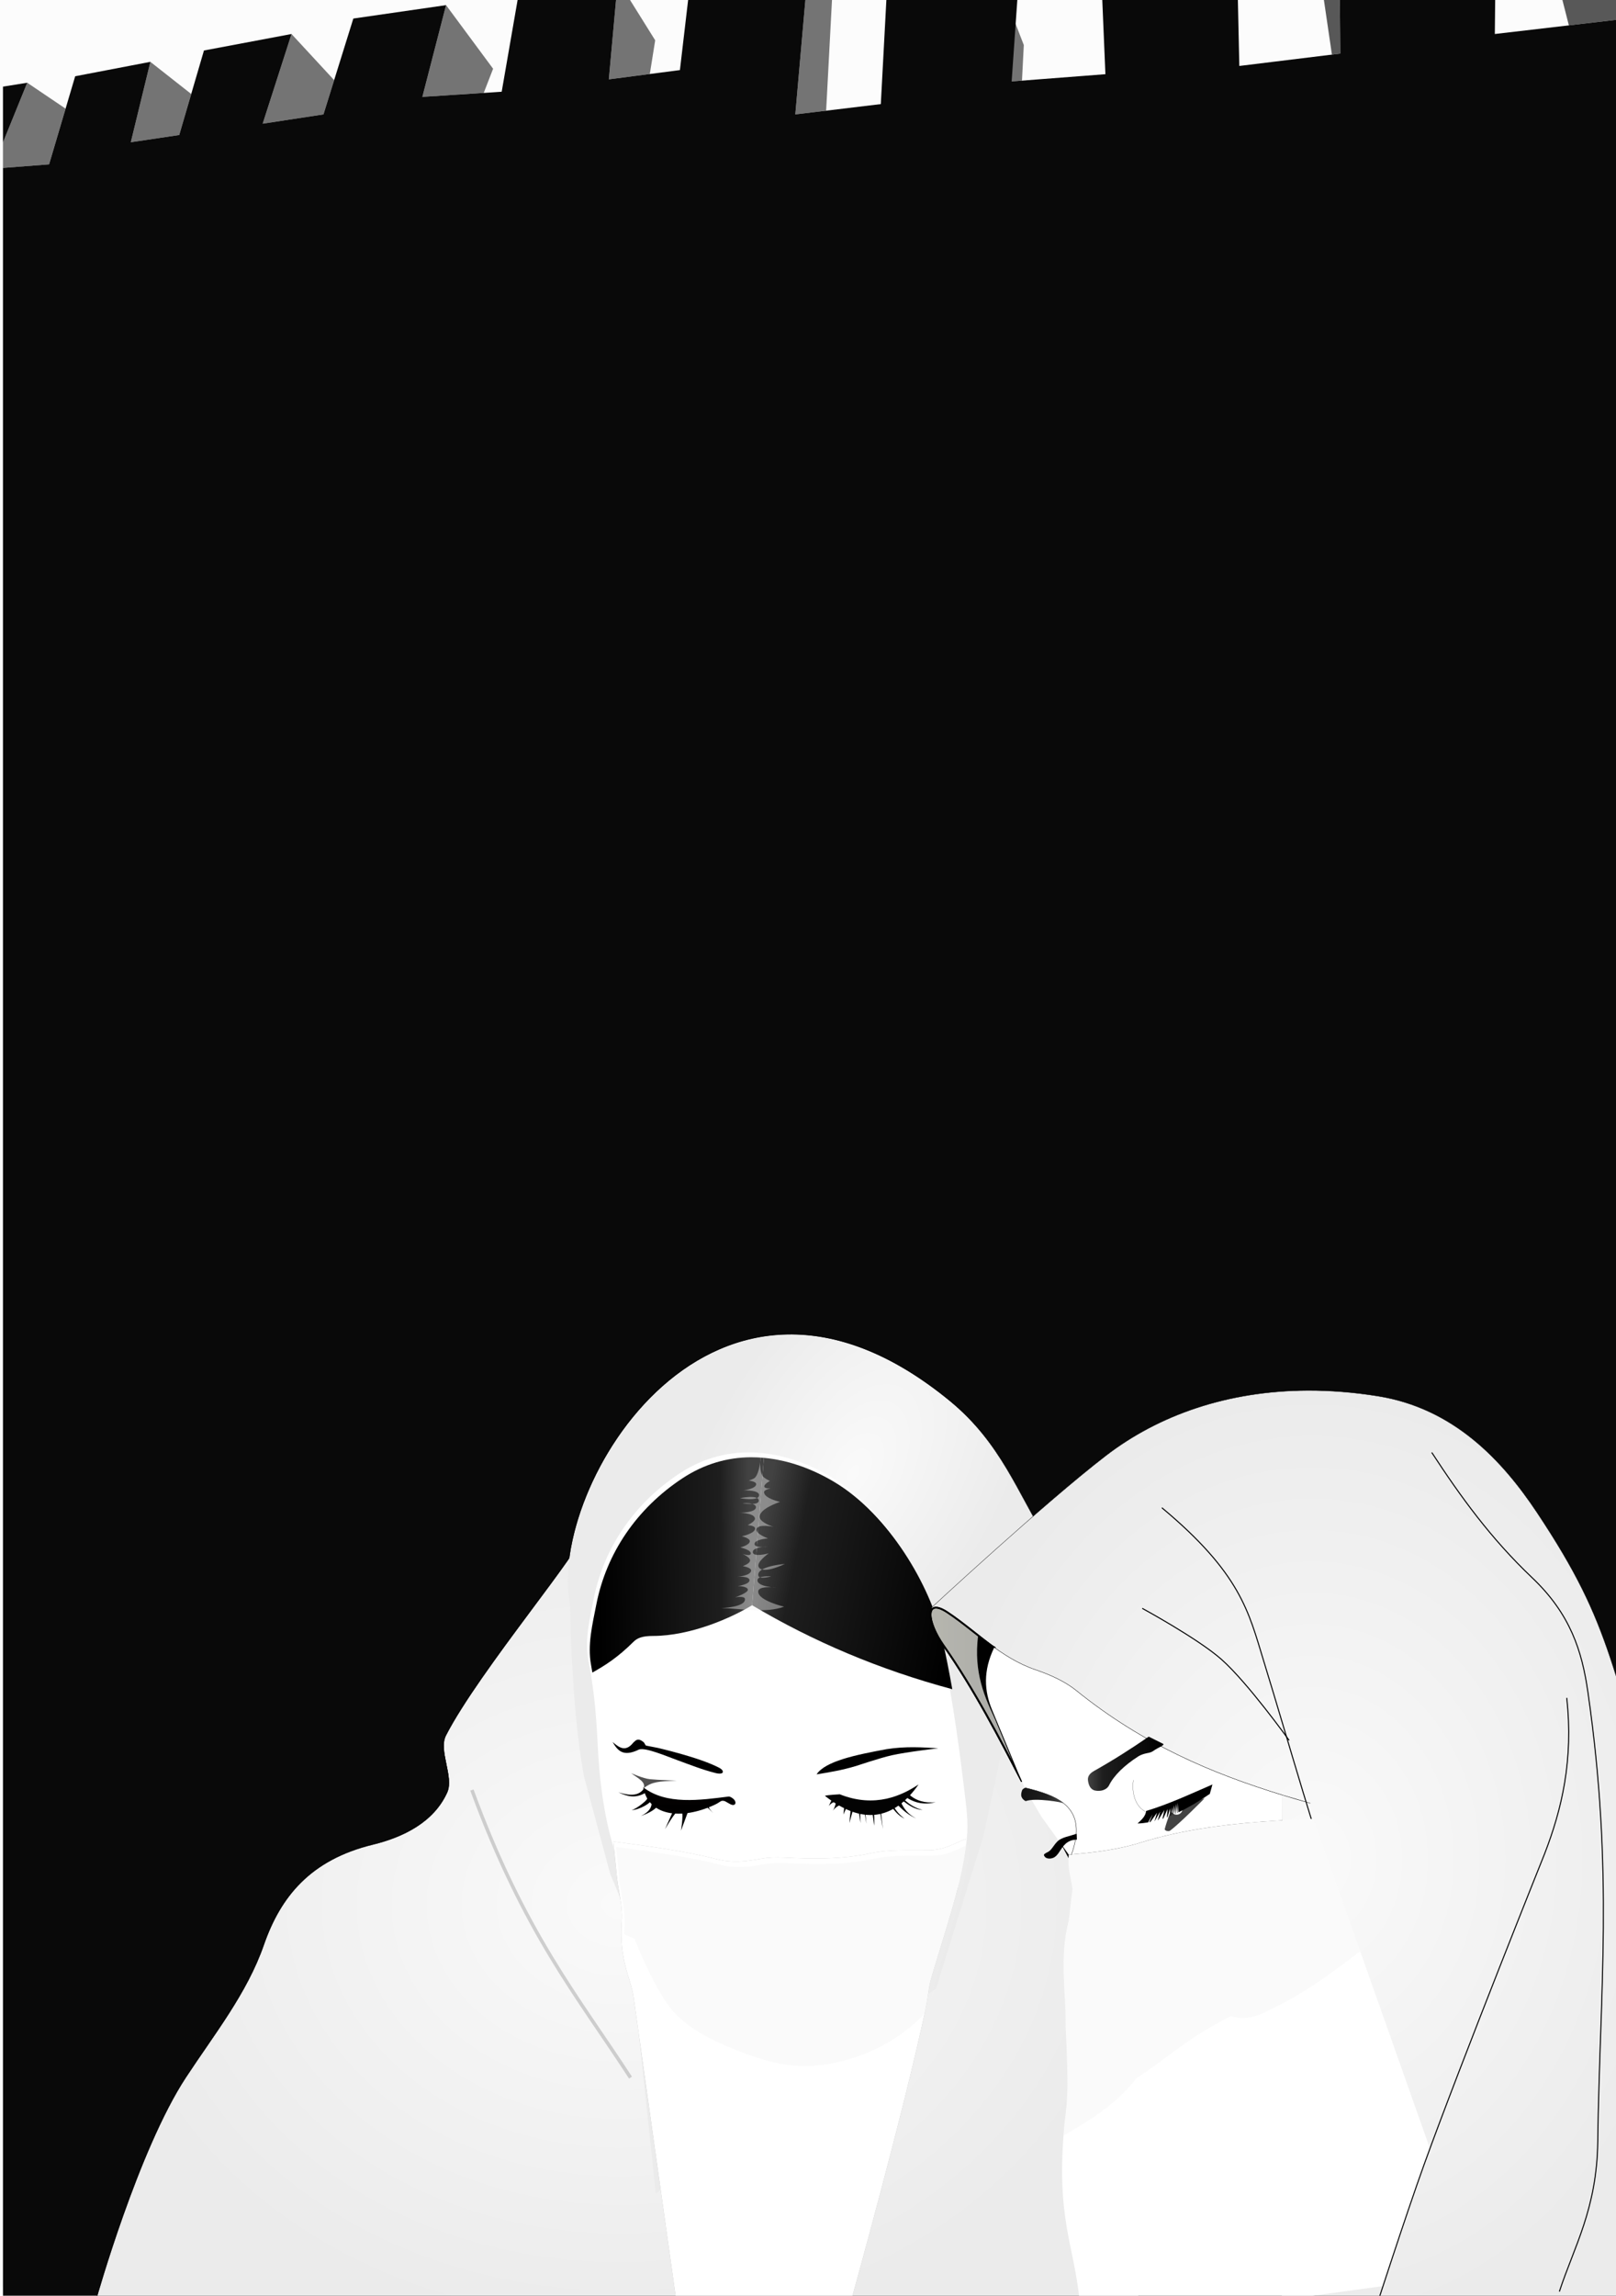 <?xml version="1.0" encoding="UTF-8" standalone="no"?>
<!-- Created with Inkscape (http://www.inkscape.org/) -->

<svg
   xmlns:dc="http://purl.org/dc/elements/1.1/"
   xmlns:cc="http://creativecommons.org/ns#"
   xmlns:rdf="http://www.w3.org/1999/02/22-rdf-syntax-ns#"
   xmlns:svg="http://www.w3.org/2000/svg"
   xmlns="http://www.w3.org/2000/svg"
   xmlns:xlink="http://www.w3.org/1999/xlink"
   xmlns:sodipodi="http://sodipodi.sourceforge.net/DTD/sodipodi-0.dtd"
   xmlns:inkscape="http://www.inkscape.org/namespaces/inkscape"
   width="147.907mm"
   height="210mm"
   viewBox="0 0 147.907 210"
   version="1.1"
   id="svg8"
   inkscape:version="0.92.1 r15371"
   sodipodi:docname="haik-monochrome.svg">
  <defs
     id="defs2">
    <linearGradient
       inkscape:collect="always"
       id="linearGradient4641">
      <stop
         style="stop-color:#fafafa;stop-opacity:1"
         offset="0"
         id="stop4637" />
      <stop
         style="stop-color:#ebebeb;stop-opacity:1"
         offset="1"
         id="stop4639" />
    </linearGradient>
    <clipPath
       clipPathUnits="userSpaceOnUse"
       id="clipPath7601">
      <path
         inkscape:connector-curvature="0"
         style="opacity:1;vector-effect:none;fill:#fcfcfc;fill-opacity:1;stroke:none;stroke-width:1.154;stroke-linecap:round;stroke-linejoin:round;stroke-miterlimit:4;stroke-dasharray:none;stroke-dashoffset:0;stroke-opacity:1;paint-order:normal"
         d="M 43.821,60.294 V 298.062 H 211.94 V 60.294 Z"
         id="path7603" />
    </clipPath>
    <clipPath
       clipPathUnits="userSpaceOnUse"
       id="clipPath4870">
      <path
         style="fill:none;fill-rule:evenodd;stroke:#00ee00;stroke-width:0.245px;stroke-linecap:butt;stroke-linejoin:miter;stroke-opacity:1"
         d="m 252.603,241.884 c 0.624,-0.478 0.897,-1.659 1.076,-2.425 0.281,-1.198 0.241,-2.293 0.244,-3.524 0.012,-3.773 -0.073,-7.557 -0.455,-11.311 -0.361,-3.559 -2.634,-8.938 -6.205,-11.703 -2.916,-2.257 -6.767,-3.454 -10.598,-1.547 -3.457,1.721 -5.96,4.589 -7.1,8.078 -0.444,1.36 -0.98,2.759 -0.89,4.193 0.229,3.645 -0.091,5.503 -0.166,7.744 -0.107,3.169 0.154,6.504 1.436,9.404 0.69,1.561 1.631,3.363 3.223,3.98 6.173,2.391 14.179,1.136 19.434,-2.889 z"
         id="path4872"
         inkscape:connector-curvature="0"
         sodipodi:nodetypes="ssssssssssss" />
    </clipPath>
    <linearGradient
       inkscape:collect="always"
       xlink:href="#linearGradient4675"
       id="linearGradient7017"
       gradientUnits="userSpaceOnUse"
       gradientTransform="translate(130.782,248.6)"
       x1="98.817"
       y1="16.147"
       x2="123.394"
       y2="16.147" />
    <linearGradient
       inkscape:collect="always"
       id="linearGradient4675">
      <stop
         style="stop-color:#e6c8d0;stop-opacity:1"
         offset="0"
         id="stop4671" />
      <stop
         style="stop-color:#e6c8c6;stop-opacity:1"
         offset="1"
         id="stop4673" />
    </linearGradient>
    <clipPath
       clipPathUnits="userSpaceOnUse"
       id="clipPath4669">
      <path
         sodipodi:nodetypes="cccccc"
         inkscape:connector-curvature="0"
         id="path4671"
         d="m 122.7,15.705 c -3.864,-0.966 -4.74,-3.78 -5.764,-6.723 L 105.692,8.84 c -0.048,4.215 -1.668,7.986 -6.615,10.82 l 6.189,3.78 z"
         style="fill:url(#linearGradient4673);fill-opacity:1;fill-rule:evenodd;stroke:none;stroke-width:0.265px;stroke-linecap:butt;stroke-linejoin:miter;stroke-opacity:1" />
    </clipPath>
    <filter
       inkscape:collect="always"
       style="color-interpolation-filters:sRGB"
       id="filter4661"
       x="-0.053"
       width="1.105"
       y="-0.035"
       height="1.07">
      <feGaussianBlur
         inkscape:collect="always"
         stdDeviation="0.595"
         id="feGaussianBlur4663" />
    </filter>
    <linearGradient
       inkscape:collect="always"
       xlink:href="#linearGradient4675"
       id="linearGradient7019"
       gradientUnits="userSpaceOnUse"
       gradientTransform="translate(130.782,248.6)"
       x1="97.094"
       y1="-9.609"
       x2="124.354"
       y2="-9.609" />
    <radialGradient
       inkscape:collect="always"
       xlink:href="#linearGradient4683"
       id="radialGradient7021"
       gradientUnits="userSpaceOnUse"
       gradientTransform="matrix(0.739,0.041,-0.102,1.818,157.554,252.69)"
       cx="107.374"
       cy="-10.375"
       fx="107.374"
       fy="-10.375"
       r="4.078" />
    <linearGradient
       inkscape:collect="always"
       id="linearGradient4683">
      <stop
         style="stop-color:#000000;stop-opacity:1;"
         offset="0"
         id="stop4679" />
      <stop
         style="stop-color:#000000;stop-opacity:0;"
         offset="1"
         id="stop4681" />
    </linearGradient>
    <linearGradient
       inkscape:collect="always"
       xlink:href="#linearGradient4627"
       id="linearGradient7023"
       gradientUnits="userSpaceOnUse"
       x1="112.304"
       y1="-16.701"
       x2="122.082"
       y2="-16.701" />
    <linearGradient
       inkscape:collect="always"
       id="linearGradient4627">
      <stop
         style="stop-color:#200000;stop-opacity:1;"
         offset="0"
         id="stop4623" />
      <stop
         style="stop-color:#200000;stop-opacity:0;"
         offset="1"
         id="stop4625" />
    </linearGradient>
    <clipPath
       clipPathUnits="userSpaceOnUse"
       id="clipPath4643">
      <path
         sodipodi:nodetypes="ccc"
         inkscape:connector-curvature="0"
         id="path4645"
         d="m 120.054,-13.467 c -1.608,2.99 -5.401,0.837 -5.913,0.819 3.121,-2.869 4.818,-1.465 5.913,-0.819 z"
         style="fill:none;fill-opacity:1;fill-rule:evenodd;stroke:#000000;stroke-width:0.265px;stroke-linecap:butt;stroke-linejoin:miter;stroke-opacity:1" />
    </clipPath>
    <linearGradient
       inkscape:collect="always"
       xlink:href="#linearGradient4627"
       id="linearGradient7025"
       gradientUnits="userSpaceOnUse"
       gradientTransform="translate(130.782,248.6)"
       x1="112.304"
       y1="-16.701"
       x2="122.082"
       y2="-16.701" />
    <clipPath
       clipPathUnits="userSpaceOnUse"
       id="clipPath1630">
      <path
         sodipodi:nodetypes="ccc"
         inkscape:connector-curvature="0"
         id="path1628"
         d="m 120.054,-13.467 c -1.608,2.99 -5.401,0.837 -5.913,0.819 3.121,-2.869 4.818,-1.465 5.913,-0.819 z"
         style="fill:none;fill-opacity:1;fill-rule:evenodd;stroke:#000000;stroke-width:0.265px;stroke-linecap:butt;stroke-linejoin:miter;stroke-opacity:1" />
    </clipPath>
    <radialGradient
       inkscape:collect="always"
       xlink:href="#linearGradient4683"
       id="radialGradient7027"
       gradientUnits="userSpaceOnUse"
       gradientTransform="matrix(1,0,0,0.736,0,-1.025)"
       cx="113.094"
       cy="-3.888"
       fx="113.094"
       fy="-3.888"
       r="0.785" />
    <radialGradient
       inkscape:collect="always"
       xlink:href="#linearGradient4683"
       id="radialGradient7029"
       gradientUnits="userSpaceOnUse"
       gradientTransform="matrix(1,0,0,0.736,0,-1.025)"
       cx="113.094"
       cy="-3.888"
       fx="113.094"
       fy="-3.888"
       r="0.785" />
    <radialGradient
       inkscape:collect="always"
       xlink:href="#linearGradient4641"
       id="radialGradient7031"
       gradientUnits="userSpaceOnUse"
       gradientTransform="matrix(1,0,0,0.817,0,49.273)"
       cx="135.884"
       cy="268.801"
       fx="135.884"
       fy="268.801"
       r="40.036" />
    <linearGradient
       id="haik-9"
       inkscape:collect="always">
      <stop
         id="stop4953"
         offset="0"
         style="stop-color:#fffff5;stop-opacity:1" />
      <stop
         id="stop4955"
         offset="1"
         style="stop-color:#eeeee9;stop-opacity:1" />
    </linearGradient>
    <radialGradient
       inkscape:collect="always"
       xlink:href="#linearGradient4641"
       id="radialGradient7033"
       gradientUnits="userSpaceOnUse"
       gradientTransform="matrix(0.526,0.315,-0.569,0.952,214.003,-45.268)"
       cx="150.985"
       cy="245.498"
       fx="150.985"
       fy="245.498"
       r="18.427" />
    <linearGradient
       inkscape:collect="always"
       xlink:href="#linearGradient4985"
       id="linearGradient7035"
       gradientUnits="userSpaceOnUse"
       x1="550.093"
       y1="916.98"
       x2="609.399"
       y2="928.765" />
    <linearGradient
       id="linearGradient4985"
       inkscape:collect="always">
      <stop
         id="stop4979"
         offset="0"
         style="stop-color:#343434;stop-opacity:0.928" />
      <stop
         style="stop-color:#1e1e1e;stop-opacity:1"
         offset="0.194"
         id="stop4981" />
      <stop
         id="stop4983"
         offset="1"
         style="stop-color:#000000;stop-opacity:1" />
    </linearGradient>
    <linearGradient
       inkscape:collect="always"
       xlink:href="#linearGradient4985"
       id="linearGradient7037"
       gradientUnits="userSpaceOnUse"
       x1="549.605"
       y1="922.109"
       x2="505.968"
       y2="922.823" />
    <clipPath
       clipPathUnits="userSpaceOnUse"
       id="clipPath4674">
      <path
         sodipodi:nodetypes="cccccccccc"
         inkscape:connector-curvature="0"
         id="path4676"
         d="m 135.441,264.085 c 2.294,0.314 5.452,0.714 7.78,1.321 1.354,0.353 2.365,0.188 3.449,0 0.58,-0.101 1.128,-0.126 1.748,-0.095 2.218,0.111 4.4,0.153 6.662,-0.331 1.445,-0.309 2.931,-0.2 4.488,-0.236 1.199,-0.028 1.903,-0.537 2.74,-0.85 -4.314,21.469 7.241,43.152 -9.094,40.002 l -13.371,0.142 c -11.654,1.226 -3.229,-28.224 -4.402,-39.953 z"
         style="fill:none;fill-opacity:1;fill-rule:evenodd;stroke:#000000;stroke-width:0.265px;stroke-linecap:butt;stroke-linejoin:miter;stroke-opacity:1" />
    </clipPath>
    <filter
       inkscape:collect="always"
       style="color-interpolation-filters:sRGB"
       id="filter4664"
       x="-0.067"
       width="1.133"
       y="-0.051"
       height="1.102">
      <feGaussianBlur
         inkscape:collect="always"
         stdDeviation="0.745"
         id="feGaussianBlur4666" />
    </filter>
    <filter
       inkscape:collect="always"
       style="color-interpolation-filters:sRGB"
       id="filter4714"
       x="-0.039"
       width="1.078"
       y="-0.021"
       height="1.043">
      <feGaussianBlur
         inkscape:collect="always"
         stdDeviation="0.196"
         id="feGaussianBlur4716" />
    </filter>
    <radialGradient
       inkscape:collect="always"
       xlink:href="#linearGradient4641"
       id="radialGradient7039"
       gradientUnits="userSpaceOnUse"
       gradientTransform="matrix(0.317,0,0,0.386,-186.242,-110.232)"
       cx="713.343"
       cy="1002.522"
       fx="713.343"
       fy="1002.522"
       r="111.458" />
    <linearGradient
       inkscape:collect="always"
       xlink:href="#haik-9"
       id="linearGradient7041"
       gradientUnits="userSpaceOnUse"
       gradientTransform="matrix(0.317,0,0,0.317,-186.242,-41.54)"
       x1="800.469"
       y1="960.881"
       x2="823.554"
       y2="993.024" />
    <linearGradient
       inkscape:collect="always"
       xlink:href="#haik-9"
       id="linearGradient7043"
       gradientUnits="userSpaceOnUse"
       x1="159.57"
       y1="252.87"
       x2="166.668"
       y2="252.87" />
    <clipPath
       clipPathUnits="userSpaceOnUse"
       id="clipPath5381">
      <path
         sodipodi:nodetypes="csscscc"
         inkscape:connector-curvature="0"
         id="path5383"
         d="m 164.565,249.358 c -1.262,-0.9 -2.416,-1.927 -3.637,-2.735 -1.791,-1.185 -1.542,0.753 -0.334,2.472 2.384,3.393 4.355,7.225 6.014,10.424 l -2.267,-5.452 c -0.583,-1.402 -0.702,-2.945 0.177,-4.755 z"
         style="fill:#000000;fill-opacity:0.286;fill-rule:evenodd;stroke:#000000;stroke-width:0.132;stroke-linecap:butt;stroke-linejoin:miter;stroke-miterlimit:4;stroke-dasharray:none;stroke-opacity:1" />
    </clipPath>
    <filter
       inkscape:collect="always"
       style="color-interpolation-filters:sRGB"
       id="filter5367"
       x="-0.211"
       width="1.422"
       y="-0.099"
       height="1.197">
      <feGaussianBlur
         inkscape:collect="always"
         stdDeviation="0.309"
         id="feGaussianBlur5369" />
    </filter>
    <linearGradient
       inkscape:collect="always"
       xlink:href="#linearGradient4985"
       id="linearGradient7045"
       gradientUnits="userSpaceOnUse"
       x1="169.54"
       y1="261.081"
       x2="163.722"
       y2="259.828"
       gradientTransform="matrix(1.2,0,0,1.2,-186.6,-41.784)" />
    <linearGradient
       inkscape:collect="always"
       xlink:href="#linearGradient4985"
       id="linearGradient7047"
       gradientUnits="userSpaceOnUse"
       x1="171.65"
       y1="258.189"
       x2="177.427"
       y2="258.189"
       gradientTransform="matrix(1.2,0,0,1.2,-186.6,-41.784)" />
    <filter
       inkscape:collect="always"
       style="color-interpolation-filters:sRGB"
       id="filter5807"
       x="-0.112"
       width="1.223"
       y="-0.136"
       height="1.271">
      <feGaussianBlur
         inkscape:collect="always"
         stdDeviation="0.141"
         id="feGaussianBlur5809" />
    </filter>
    <clipPath
       clipPathUnits="userSpaceOnUse"
       id="clipPath5866">
      <path
         sodipodi:nodetypes="ccccccc"
         inkscape:connector-curvature="0"
         id="path5868"
         d="m 176.01,261.792 c -0.827,-0.451 -1.027,-1.533 -0.898,-2.386 l -0.248,-1.098 -1.335,0.791 1.476,4.973 1.37,-0.508 z"
         style="fill:none;fill-rule:evenodd;stroke:#000000;stroke-width:0.026;stroke-linecap:butt;stroke-linejoin:miter;stroke-miterlimit:4;stroke-dasharray:none;stroke-opacity:1" />
    </clipPath>
    <filter
       inkscape:collect="always"
       style="color-interpolation-filters:sRGB"
       id="filter5860"
       x="-0.243"
       width="1.486"
       y="-0.095"
       height="1.19">
      <feGaussianBlur
         inkscape:collect="always"
         stdDeviation="0.095"
         id="feGaussianBlur5862" />
    </filter>
    <clipPath
       clipPathUnits="userSpaceOnUse"
       id="clipPath7583">
      <path
         id="path7585"
         d="M -208.476,0.204 V 148.704 h 105 V 0.204 Z"
         style="opacity:1;vector-effect:none;fill:#fcfcfc;fill-opacity:1;stroke:none;stroke-width:0.721;stroke-linecap:round;stroke-linejoin:round;stroke-miterlimit:4;stroke-dasharray:none;stroke-dashoffset:0;stroke-opacity:1;paint-order:normal"
         inkscape:connector-curvature="0" />
    </clipPath>
    <radialGradient
       inkscape:collect="always"
       xlink:href="#linearGradient4712"
       id="radialGradient7015"
       gradientUnits="userSpaceOnUse"
       gradientTransform="matrix(0.016,4.867,-1.668,0.006,1061.735,-1899.079)"
       cx="408.517"
       cy="395.61"
       fx="408.517"
       fy="395.61"
       r="198.425" />
    <linearGradient
       inkscape:collect="always"
       id="linearGradient4712">
      <stop
         style="stop-color:#bb6055;stop-opacity:1;"
         offset="0"
         id="stop4708" />
      <stop
         style="stop-color:#b65549;stop-opacity:1"
         offset="1"
         id="stop4710" />
    </linearGradient>
    <clipPath
       clipPathUnits="userSpaceOnUse"
       id="clipPath1541">
      <rect
         style="opacity:1;vector-effect:none;fill:none;fill-opacity:1;stroke:none;stroke-width:0.511;stroke-linecap:round;stroke-linejoin:round;stroke-miterlimit:4;stroke-dasharray:none;stroke-dashoffset:0;stroke-opacity:1;paint-order:normal"
         id="rect1543"
         width="105.066"
         height="149.08"
         x="105.266"
         y="0.204"
         ry="0" />
    </clipPath>
    <clipPath
       clipPathUnits="userSpaceOnUse"
       id="clipPath1547">
      <rect
         style="opacity:1;vector-effect:none;fill:none;fill-opacity:1;stroke:none;stroke-width:0.72;stroke-linecap:round;stroke-linejoin:round;stroke-miterlimit:4;stroke-dasharray:none;stroke-dashoffset:0;stroke-opacity:1;paint-order:normal"
         id="rect1549"
         width="148"
         height="210"
         x="-80.256"
         y="106.666"
         ry="0" />
    </clipPath>
    <clipPath
       clipPathUnits="userSpaceOnUse"
       id="clipPath1647">
      <rect
         ry="0"
         y="106.666"
         x="-80.256"
         height="210"
         width="148"
         id="rect1649"
         style="opacity:1;vector-effect:none;fill:none;fill-opacity:1;stroke:none;stroke-width:0.72;stroke-linecap:round;stroke-linejoin:round;stroke-miterlimit:4;stroke-dasharray:none;stroke-dashoffset:0;stroke-opacity:1;paint-order:normal" />
    </clipPath>
  </defs>
  <sodipodi:namedview
     id="base"
     pagecolor="#ffffff"
     bordercolor="#666666"
     borderopacity="1.0"
     inkscape:pageopacity="0.0"
     inkscape:pageshadow="2"
     inkscape:zoom="0.76699219"
     inkscape:cx="105.97309"
     inkscape:cy="292.43847"
     inkscape:document-units="mm"
     inkscape:current-layer="layer1"
     showgrid="false"
     inkscape:window-width="1916"
     inkscape:window-height="1039"
     inkscape:window-x="0"
     inkscape:window-y="39"
     inkscape:window-maximized="0"
     fit-margin-top="0"
     fit-margin-left="0"
     fit-margin-right="0"
     fit-margin-bottom="0" />
  <g
     inkscape:label="Layer 1"
     inkscape:groupmode="layer"
     id="layer1"
     transform="translate(80.209,-106.666)">
    <path
       sodipodi:nodetypes="ccccccccccccccccccccccccccccccccccccccccccc"
       inkscape:connector-curvature="0"
       style="fill:none;fill-opacity:1;fill-rule:evenodd;stroke:#000000;stroke-width:0.186px;stroke-linecap:butt;stroke-linejoin:miter;stroke-opacity:1"
       d="m 17.252,106.666 -0.727,4.188 -3.624,0.235 1.082,-4.189 -4.235,0.612 -1.365,4.377 -2.776,0.424 1.318,-4.094 -4,0.753 -1.129,3.859 -2.212,0.329 0.894,-3.671 -3.435,0.659 -1.191,4.023 -2.107,0.162 V 315.848 H 67.698 V 106.666 h -0.264 l 0.105,0.894 -5.647,0.659 0.016,-1.552 h -7.095 l 0.02,2.446 -4.612,0.565 -0.067,-3.011 h -6.194 l 0.143,3.387 -4.283,0.33 -0.243,-3.724 -5.479,0.007 -0.254,4.752 -3.906,0.471 0.46,-5.223 h -5.356 l -0.375,3.199 -3.247,0.424 0.329,-3.623 z m -22.4,3.777 -1.108,0.178 v 2.547 z"
       id="path6775"
       inkscape:export-filename="/tmp/haik-choix.png"
       inkscape:export-xdpi="128.14708"
       inkscape:export-ydpi="128.14708" />
    <path
       sodipodi:nodetypes="ccccccccccccccccccccccccccccccccccccccccccc"
       inkscape:connector-curvature="0"
       id="path6777"
       d="m 17.252,106.666 -0.727,4.188 -3.624,0.235 1.082,-4.189 -4.235,0.612 -1.365,4.377 -2.776,0.424 1.318,-4.094 -4,0.753 -1.129,3.859 -2.212,0.329 0.894,-3.671 -3.435,0.659 -1.191,4.023 -2.107,0.162 V 315.848 H 67.698 V 106.666 h -0.264 l 0.105,0.894 -5.647,0.659 0.016,-1.552 h -7.095 l 0.02,2.446 -4.612,0.565 -0.067,-3.011 h -6.194 l 0.143,3.387 -4.283,0.33 -0.243,-3.724 -5.479,0.007 -0.254,4.752 -3.906,0.471 0.46,-5.223 h -5.356 l -0.375,3.199 -3.247,0.424 0.329,-3.623 z m -22.4,3.777 -1.108,0.178 v 2.547 z"
       style="fill:none;fill-opacity:1;fill-rule:evenodd;stroke:none;stroke-width:0.186px;stroke-linecap:butt;stroke-linejoin:miter;stroke-opacity:1"
       inkscape:export-filename="/tmp/haik-choix.png"
       inkscape:export-xdpi="128.14708"
       inkscape:export-ydpi="128.14708" />
    <rect
       ry="0"
       y="106.666"
       x="-80.209"
       height="209.183"
       width="147.907"
       id="rect6781"
       style="opacity:1;vector-effect:none;fill:#fcfcfc;fill-opacity:1;stroke:none;stroke-width:0.718;stroke-linecap:round;stroke-linejoin:round;stroke-miterlimit:4;stroke-dasharray:none;stroke-dashoffset:0;stroke-opacity:1;paint-order:normal"
       inkscape:export-filename="/tmp/haik-choix.png"
       inkscape:export-xdpi="128.14708"
       inkscape:export-ydpi="128.14708" />
    <rect
       style="opacity:1;vector-effect:none;fill:none;fill-opacity:1;stroke:none;stroke-width:1.016;stroke-linecap:round;stroke-linejoin:round;stroke-miterlimit:4;stroke-dasharray:none;stroke-dashoffset:0;stroke-opacity:1;paint-order:normal"
       id="rect6845"
       width="147.907"
       height="418.366"
       x="-80.209"
       y="106.666"
       ry="0"
       clip-path="url(#clipPath1547)" />
    <g
       id="g6853"
       transform="matrix(1.409,0,0,1.409,-228.537,106.379)"
       clip-path="url(#clipPath1541)">
      <path
         style="fill:#747474;fill-opacity:1;fill-rule:evenodd;stroke:none;stroke-width:1px;stroke-linecap:butt;stroke-linejoin:miter;stroke-opacity:1"
         d="M 547.131,0 545.363,19.441 555.408,18.131 556.729,9.875 550.564,0 Z m 46.41,0 -2.469,28.027 7.559,-0.91 L 600.066,0 Z m 49.26,0 1.305,19.947 2.533,-0.195 0.447,-8.717 L 642.812,0 Z m -137.338,1.258 -5.809,22.477 15.047,-0.977 2.295,-5.918 z m -37.881,7.072 -7.07,21.971 14.898,-2.273 2.619,-8.4 z m -34.598,6.818 -4.799,19.697 11.869,-1.768 2.943,-10.055 z m -30.186,5.121 -5.947,14.621 v 6.248 l 11.305,-0.869 4.043,-13.654 z"
         transform="matrix(0.265,0,0,0.265,0.299,0.204)"
         id="path6847"
         inkscape:connector-curvature="0" />
      <path
         style="fill:#585858;fill-opacity:1;fill-rule:evenodd;stroke:none;stroke-width:1px;stroke-linecap:butt;stroke-linejoin:miter;stroke-opacity:1"
         d="m 720.65,0 1.963,13.379 2.053,-0.252 L 724.557,0 Z m 58.463,0 1.582,6.213 L 792.852,4.795 792.287,0 Z"
         transform="matrix(0.265,0,0,0.265,0.299,0.204)"
         id="path6849"
         inkscape:connector-curvature="0" />
      <path
         style="fill:#090909;fill-opacity:1;fill-rule:evenodd;stroke:none;stroke-width:1px;stroke-linecap:butt;stroke-linejoin:miter;stroke-opacity:1"
         d="m 524.129,0.77 -3.9,22.473 -19.445,1.262 5.809,-22.477 -22.729,3.283 -7.324,23.486 -14.898,2.273 7.07,-21.971 -21.467,4.041 -6.061,20.707 -11.869,1.768 4.799,-19.697 -18.436,3.535 -6.393,21.586 -11.305,0.869 V 1123.289 H 794.83 V 0.77 h -1.414 l 0.564,4.795 -30.305,3.535 0.084,-8.33 h -38.074 l 0.109,13.127 -24.75,3.031 L 700.688,0.77 H 667.451 L 668.217,18.947 645.234,20.717 646.623,0.77 H 614.525 L 613.162,26.271 592.201,28.797 594.67,0.77 H 565.93 L 563.918,17.938 546.492,20.211 548.26,0.77 Z M 403.928,21.039 l -5.947,0.955 v 13.666 z"
         id="path6851"
         transform="scale(0.265)"
         inkscape:connector-curvature="0" />
    </g>
    <g
       id="g1645"
       clip-path="url(#clipPath1647)">
      <g
         transform="matrix(1.2,0,0,1.2,-186.6,-41.784)"
         id="g6957">
        <g
           clip-path="url(#clipPath4870)"
           style="opacity:1;stroke:none"
           transform="matrix(1.072,-0.131,0.131,1.072,-140.859,40.578)"
           id="g6919">
          <path
             sodipodi:nodetypes="cccccc"
             inkscape:connector-curvature="0"
             id="path6871"
             d="m 253.482,264.305 c -3.865,-0.966 -4.74,-3.78 -5.764,-6.723 l -11.245,-0.142 c -0.048,4.215 -1.668,7.986 -6.615,10.82 l 6.189,3.78 z"
             style="fill:url(#linearGradient7017);fill-opacity:1;fill-rule:evenodd;stroke:none;stroke-width:0.265px;stroke-linecap:butt;stroke-linejoin:miter;stroke-opacity:1"
             inkscape:export-xdpi="96"
             inkscape:export-ydpi="96" />
          <path
             transform="translate(130.782,248.6)"
             clip-path="url(#clipPath4669)"
             style="opacity:1;fill:#000000;fill-opacity:1;fill-rule:evenodd;stroke:none;stroke-width:0.1;stroke-linecap:butt;stroke-linejoin:miter;stroke-miterlimit:4;stroke-dasharray:none;stroke-opacity:1;filter:url(#filter4661)"
             d="m 119.171,-26.243 c 2.501,1.93 2.767,5.11 3.005,7.673 0.689,2.763 1.12,4.894 1.611,7.756 0.508,1.694 0.584,3.227 0.472,4.772 -0.304,1.82 -0.357,3.289 -0.472,4.536 -0.566,2.406 -1.26,4.511 -2.665,6.544 -2.348,2.614 -3.869,3.796 -5.505,4.938 -2.972,1.184 -5.638,1.124 -8.555,-0.19 C 103.027,8.017 100.407,3.858 99.077,0.005 96.738,-5.783 96.949,-12.441 97.518,-18.657 c 0.268,-2.926 0.374,-3.417 2.048,-5.832 1.305,-1.882 3.483,-3.083 5.575,-4.016 1.958,-0.873 4.217,-1.94 6.284,-1.37 3.308,0.912 5.809,0.799 7.746,3.632 z"
             id="path6873"
             inkscape:connector-curvature="0"
             sodipodi:nodetypes="cccccccccccccc"
             inkscape:export-xdpi="96"
             inkscape:export-ydpi="96" />
          <path
             sodipodi:nodetypes="cccccccccccccc"
             inkscape:connector-curvature="0"
             id="path6875"
             d="m 249.953,222.357 c 2.501,1.93 2.767,5.11 3.005,7.673 0.689,2.763 0.223,5.083 0.713,7.945 0.508,1.694 0.584,3.227 0.472,4.772 -0.304,1.82 -0.357,3.289 -0.472,4.536 -0.566,2.406 -1.26,4.511 -2.665,6.544 -2.348,2.614 -2.972,3.607 -4.607,4.749 -2.972,1.184 -5.638,1.125 -8.555,-0.19 -4.034,-1.768 -6.655,-5.927 -7.985,-9.78 -2.339,-5.788 -2.128,-12.446 -1.559,-18.663 0.268,-2.926 0.374,-3.417 2.048,-5.832 1.305,-1.882 3.483,-3.083 5.575,-4.016 1.958,-0.873 4.217,-1.94 6.284,-1.37 3.308,0.912 5.809,0.799 7.746,3.632 z"
             style="opacity:1;fill:url(#linearGradient7019);fill-opacity:1;fill-rule:evenodd;stroke:none;stroke-width:0.1;stroke-linecap:butt;stroke-linejoin:miter;stroke-miterlimit:4;stroke-dasharray:none;stroke-opacity:1"
             inkscape:export-xdpi="96"
             inkscape:export-ydpi="96" />
          <path
             sodipodi:nodetypes="ccccccccccccc"
             inkscape:connector-curvature="0"
             id="path6877"
             d="m 239.428,231.558 c 2.067,2.508 2.054,6.499 1.637,9.722 -0.138,1.066 -0.397,1.859 -1.193,2.582 -0.274,0.249 -0.976,0.362 -1.046,0.726 -0.148,0.77 1.159,1.006 1.868,1.429 -0.766,-0.131 -1.511,-0.409 -1.89,-1.016 -0.209,-0.334 -0.14,-0.798 -0.047,-1.181 0.147,-0.607 0.757,-1.028 0.921,-1.63 0.43,-1.573 0.902,-3.997 -0.44,-4.923 -0.817,-0.564 -1.808,0.84 -2.764,1.11 -0.723,0.204 -1.623,0.833 -2.221,0.378 -2.431,-1.851 -0.921,-9.119 -0.921,-9.119 0,0 4.74,0.279 6.096,1.923 z"
             style="opacity:0.405;fill:url(#radialGradient7021);fill-opacity:1;fill-rule:evenodd;stroke:none;stroke-width:0.1;stroke-linecap:butt;stroke-linejoin:miter;stroke-miterlimit:4;stroke-dasharray:none;stroke-opacity:1"
             inkscape:export-xdpi="96"
             inkscape:export-ydpi="96" />
          <g
             style="stroke:none"
             transform="matrix(-0.99,0.142,0.142,0.99,353.242,233.116)"
             id="g6889"
             inkscape:export-xdpi="96"
             inkscape:export-ydpi="96">
            <path
               sodipodi:nodetypes="ccccccc"
               inkscape:connector-curvature="0"
               id="path6879"
               d="m 112.821,-17.476 c 3.01,-0.986 6.001,-1.553 8.887,0.2 l 0.301,1.37 c -4.265,-2.454 -7.375,-0.498 -9.355,0.92 l 1.37,-1.388 c -0.5,-0.455 -1.078,-0.212 -1.637,-0.134 z"
               style="fill:url(#linearGradient7023);fill-opacity:1;fill-rule:evenodd;stroke:none;stroke-width:0.1;stroke-linecap:butt;stroke-linejoin:miter;stroke-miterlimit:4;stroke-dasharray:none;stroke-opacity:1" />
            <path
               sodipodi:nodetypes="ccc"
               inkscape:connector-curvature="0"
               id="path6881"
               d="m 120.054,-13.467 c -1.608,2.99 -5.401,0.837 -5.913,0.819 3.121,-2.869 4.818,-1.465 5.913,-0.819 z"
               style="fill:#e5e5e5;fill-opacity:1;fill-rule:evenodd;stroke:none;stroke-width:0.1;stroke-linecap:butt;stroke-linejoin:miter;stroke-miterlimit:4;stroke-dasharray:none;stroke-opacity:1" />
            <path
               clip-path="url(#clipPath4643)"
               d="m 115.804,-13.842 a 1.606,1.606 0 0 1 1.669,-1.53 1.606,1.606 0 0 1 1.541,1.66 1.606,1.606 0 0 1 -1.65,1.551 1.606,1.606 0 0 1 -1.562,-1.64"
               sodipodi:open="true"
               sodipodi:end="3.162781"
               sodipodi:start="3.188158"
               sodipodi:ry="1.6063988"
               sodipodi:rx="1.6063988"
               sodipodi:cy="-13.767301"
               sodipodi:cx="117.40886"
               sodipodi:type="arc"
               id="path6883"
               style="opacity:1;fill:#000000;fill-opacity:1;stroke:none;stroke-width:0.2;stroke-linecap:round;stroke-linejoin:round;stroke-miterlimit:4;stroke-dasharray:none;stroke-dashoffset:0;stroke-opacity:1" />
            <path
               sodipodi:nodetypes="cccccc"
               inkscape:connector-curvature="0"
               id="path6885"
               d="m 117.532,-14.386 1.587,0.418 1.002,0.468 0.718,-0.2 c -2.463,-1.542 -4.262,-0.833 -6.064,-0.017 0.846,-0.282 1.451,-0.759 2.756,-0.668 z"
               style="fill:#0a0a0a;fill-opacity:1;fill-rule:evenodd;stroke:none;stroke-width:0.1;stroke-linecap:butt;stroke-linejoin:miter;stroke-miterlimit:4;stroke-dasharray:none;stroke-opacity:1" />
            <path
               sodipodi:nodetypes="ccc"
               inkscape:connector-curvature="0"
               id="path6887"
               d="m 120.952,-13.696 -0.354,-0.945 c -2.775,-1.107 -5.835,-0.413 -7.087,1.914"
               style="fill:none;fill-rule:evenodd;stroke:none;stroke-width:0.1;stroke-linecap:butt;stroke-linejoin:miter;stroke-miterlimit:4;stroke-dasharray:none;stroke-opacity:1" />
          </g>
          <path
             sodipodi:nodetypes="ccccccc"
             inkscape:connector-curvature="0"
             id="path6891"
             d="m 243.604,231.124 c 3.01,-0.986 6.001,-1.553 8.887,0.2 l 0.301,1.37 c -4.265,-2.454 -7.375,-0.498 -9.355,0.92 l 1.371,-1.388 c -0.5,-0.455 -1.078,-0.212 -1.637,-0.134 z"
             style="fill:url(#linearGradient7025);fill-opacity:1;fill-rule:evenodd;stroke:none;stroke-width:0.1;stroke-linecap:butt;stroke-linejoin:miter;stroke-miterlimit:4;stroke-dasharray:none;stroke-opacity:1"
             inkscape:export-xdpi="96"
             inkscape:export-ydpi="96" />
          <path
             sodipodi:nodetypes="cccccccc"
             inkscape:connector-curvature="0"
             id="path6893"
             d="m 242.616,248.369 c 1.671,-0.835 3.198,-0.237 4.786,0.14 0.595,0.018 0.896,-0.259 1.333,-0.4 -0.677,0.355 -1.158,0.691 -2.244,1.087 -1.165,0.351 -2.422,0.595 -3.898,0.591 -1.977,-0.069 -4.305,0.482 -6.147,-0.396 0.604,0.072 1.325,0.079 1.712,-0.109 1.101,-1.029 2.6,-1.309 4.458,-0.913 z"
             style="opacity:1;fill:#e18cb1;fill-opacity:1;fill-rule:evenodd;stroke:none;stroke-width:0.1;stroke-linecap:butt;stroke-linejoin:miter;stroke-miterlimit:4;stroke-dasharray:none;stroke-opacity:1"
             inkscape:export-xdpi="96"
             inkscape:export-ydpi="96" />
          <path
             sodipodi:nodetypes="ccccccc"
             inkscape:connector-curvature="0"
             id="path6895"
             d="m 236.474,249.409 c 0,0 1.491,1.509 2.41,2.008 0.891,0.483 1.813,0.762 2.823,0.85 0.632,0.056 1.36,-0.023 1.973,-0.189 0.752,-0.204 1.51,-0.475 2.15,-0.921 1.156,-0.806 2.906,-3.071 2.906,-3.071 -2.763,1.827 -10.312,1.878 -12.261,1.323 z"
             style="fill:#e18cb1;fill-opacity:1;fill-rule:evenodd;stroke:none;stroke-width:0.265px;stroke-linecap:butt;stroke-linejoin:miter;stroke-opacity:1"
             inkscape:export-xdpi="96"
             inkscape:export-ydpi="96" />
          <path
             style="opacity:1;fill:none;fill-opacity:1;fill-rule:evenodd;stroke:none;stroke-width:0.2;stroke-linecap:butt;stroke-linejoin:miter;stroke-miterlimit:4;stroke-dasharray:none;stroke-opacity:1"
             d="m 248.735,248.109 c -0.677,0.355 -1.158,0.691 -2.244,1.087 -1.165,0.351 -2.422,0.595 -3.898,0.591 -1.977,-0.069 -4.305,0.482 -6.147,-0.396"
             id="path6897"
             inkscape:connector-curvature="0"
             sodipodi:nodetypes="cccc"
             inkscape:export-xdpi="96"
             inkscape:export-ydpi="96" />
          <path
             sodipodi:nodetypes="ccc"
             inkscape:connector-curvature="0"
             id="path6899"
             d="m 250.837,235.133 c -1.608,2.99 -5.401,0.837 -5.913,0.819 3.121,-2.869 4.818,-1.465 5.913,-0.819 z"
             style="fill:#e5e5e5;fill-opacity:1;fill-rule:evenodd;stroke:none;stroke-width:0.1;stroke-linecap:butt;stroke-linejoin:miter;stroke-miterlimit:4;stroke-dasharray:none;stroke-opacity:1"
             inkscape:export-xdpi="96"
             inkscape:export-ydpi="96" />
          <path
             transform="translate(130.782,248.6)"
             clip-path="url(#clipPath4643)"
             d="m 115.804,-13.842 a 1.606,1.606 0 0 1 1.669,-1.53 1.606,1.606 0 0 1 1.541,1.66 1.606,1.606 0 0 1 -1.65,1.551 1.606,1.606 0 0 1 -1.562,-1.64"
             sodipodi:open="true"
             sodipodi:end="3.162781"
             sodipodi:start="3.188158"
             sodipodi:ry="1.6063988"
             sodipodi:rx="1.6063988"
             sodipodi:cy="-13.767301"
             sodipodi:cx="117.40886"
             sodipodi:type="arc"
             id="path6901"
             style="opacity:1;fill:#000000;fill-opacity:1;stroke:none;stroke-width:0.2;stroke-linecap:round;stroke-linejoin:round;stroke-miterlimit:4;stroke-dasharray:none;stroke-dashoffset:0;stroke-opacity:1"
             inkscape:export-xdpi="96"
             inkscape:export-ydpi="96" />
          <path
             sodipodi:nodetypes="cccccc"
             inkscape:connector-curvature="0"
             id="path6903"
             d="m 248.314,234.214 1.587,0.418 1.002,0.468 0.718,-0.2 c -2.463,-1.542 -4.262,-0.833 -6.064,-0.017 0.846,-0.282 1.451,-0.759 2.756,-0.668 z"
             style="fill:#0a0a0a;fill-opacity:1;fill-rule:evenodd;stroke:none;stroke-width:0.1;stroke-linecap:butt;stroke-linejoin:miter;stroke-miterlimit:4;stroke-dasharray:none;stroke-opacity:1"
             inkscape:export-xdpi="96"
             inkscape:export-ydpi="96" />
          <path
             sodipodi:nodetypes="ccc"
             inkscape:connector-curvature="0"
             id="path6905"
             d="m 251.735,234.904 -0.354,-0.945 c -2.775,-1.107 -5.835,-0.413 -7.087,1.913"
             style="fill:none;fill-rule:evenodd;stroke:none;stroke-width:0.1;stroke-linecap:butt;stroke-linejoin:miter;stroke-miterlimit:4;stroke-dasharray:none;stroke-opacity:1"
             inkscape:export-xdpi="96"
             inkscape:export-ydpi="96" />
          <g
             style="stroke:none"
             transform="translate(130.782,248.6)"
             id="g6911"
             inkscape:export-xdpi="96"
             inkscape:export-ydpi="96">
            <path
               style="fill:none;fill-rule:evenodd;stroke:none;stroke-width:0.1;stroke-linecap:butt;stroke-linejoin:miter;stroke-miterlimit:4;stroke-dasharray:none;stroke-opacity:1"
               d="m 112.604,-3.628 c 0,0 0.36,0.288 0.568,0.267 0.269,-0.027 0.603,-0.218 0.651,-0.484 0.04,-0.222 -0.144,-0.542 -0.367,-0.568 -0.505,-0.059 -1.102,1.052 -1.102,1.052"
               id="path6907"
               inkscape:connector-curvature="0"
               sodipodi:nodetypes="ccccc" />
            <path
               sodipodi:nodetypes="ccccc"
               inkscape:connector-curvature="0"
               id="path6909"
               d="m 112.604,-3.628 c 0,0 0.36,0.288 0.568,0.267 0.269,-0.027 0.603,-0.218 0.651,-0.484 0.04,-0.222 -0.144,-0.542 -0.367,-0.568 -0.505,-0.059 -1.102,1.052 -1.102,1.052"
               style="fill:url(#radialGradient7027);fill-opacity:1;fill-rule:evenodd;stroke:none;stroke-width:0.1;stroke-linecap:butt;stroke-linejoin:miter;stroke-miterlimit:4;stroke-dasharray:none;stroke-opacity:1" />
          </g>
          <g
             style="stroke:none"
             transform="matrix(-0.981,0.195,0.195,0.981,352.208,226.806)"
             id="g6917"
             inkscape:export-xdpi="96"
             inkscape:export-ydpi="96">
            <path
               sodipodi:nodetypes="ccccc"
               inkscape:connector-curvature="0"
               id="path6913"
               d="m 112.604,-3.628 c 0,0 0.36,0.288 0.568,0.267 0.269,-0.027 0.603,-0.218 0.651,-0.484 0.04,-0.222 -0.144,-0.542 -0.367,-0.568 -0.505,-0.059 -1.102,1.052 -1.102,1.052"
               style="fill:none;fill-rule:evenodd;stroke:none;stroke-width:0.1;stroke-linecap:butt;stroke-linejoin:miter;stroke-miterlimit:4;stroke-dasharray:none;stroke-opacity:1" />
            <path
               style="fill:url(#radialGradient7029);fill-opacity:1;fill-rule:evenodd;stroke:none;stroke-width:0.1;stroke-linecap:butt;stroke-linejoin:miter;stroke-miterlimit:4;stroke-dasharray:none;stroke-opacity:1"
               d="m 112.604,-3.628 c 0,0 0.36,0.288 0.568,0.267 0.269,-0.027 0.603,-0.218 0.651,-0.484 0.04,-0.222 -0.144,-0.542 -0.367,-0.568 -0.505,-0.059 -1.102,1.052 -1.102,1.052"
               id="path6915"
               inkscape:connector-curvature="0"
               sodipodi:nodetypes="ccccc" />
          </g>
        </g>
        <path
           sodipodi:nodetypes="ssssssssssss"
           inkscape:connector-curvature="0"
           id="path6921"
           d="m 161.563,266.635 c 0.606,-0.594 0.743,-1.895 0.835,-2.74 0.144,-1.321 -0.043,-2.489 -0.2,-3.809 -0.483,-4.045 -1.07,-8.088 -1.971,-12.061 -0.854,-3.766 -3.995,-9.232 -8.185,-11.726 -3.421,-2.036 -7.705,-2.813 -11.559,-0.267 -3.478,2.297 -5.784,5.699 -6.548,9.588 -0.298,1.516 -0.688,3.085 -0.403,4.609 0.724,3.876 0.624,5.909 0.838,8.32 0.302,3.41 1.019,6.949 2.773,9.889 0.944,1.583 2.189,3.39 3.976,3.842 6.929,1.752 15.343,-0.643 20.446,-5.646 z"
           style="fill:none;fill-rule:evenodd;stroke:none;stroke-width:0.265px;stroke-linecap:butt;stroke-linejoin:miter;stroke-opacity:1" />
        <path
           sodipodi:nodetypes="cssssscccccc"
           inkscape:connector-curvature="0"
           id="path6923"
           d="m 132.968,240.791 c 0.522,0.522 -7.758,10.258 -10.3,15.214 -0.591,1.152 0.628,3.167 0.095,4.347 -1.009,2.233 -3.289,3.389 -5.67,3.969 -4.773,1.161 -7.044,3.993 -8.315,7.654 -1.283,3.695 -3.808,6.841 -5.953,10.111 -3.62,5.518 -6.804,16.82 -6.804,16.82 l 79.753,2.457 -2.74,-30.616 -8.788,-16.631 -5.386,-17.859 z"
           style="fill:url(#radialGradient7031);fill-opacity:1.0;fill-rule:evenodd;stroke:#000000;stroke-width:0.025;stroke-linecap:butt;stroke-linejoin:miter;stroke-miterlimit:4;stroke-dasharray:none;stroke-opacity:1" />
        <path
           sodipodi:nodetypes="cscccccccc"
           inkscape:connector-curvature="0"
           id="path6925"
           d="m 168.545,241.144 c -2.252,-3.585 -3.511,-7.414 -7.417,-10.624 -18.046,-14.831 -30.768,6.614 -28.999,15.502 0.116,5.007 0.42,9.512 1.069,13.096 l 2.02,7.497 c 0.836,1.87 1.501,3.705 1.454,5.398 l 2.005,18.909 21.382,-15.635 3.608,-11.626 z"
           style="fill:url(#radialGradient7033);fill-opacity:1.0;fill-rule:evenodd;stroke:none;stroke-width:0.265px;stroke-linecap:butt;stroke-linejoin:miter;stroke-opacity:1" />
        <path
           style="fill:#ffffff;fill-opacity:1;fill-rule:evenodd;stroke:none;stroke-width:0.265px;stroke-linecap:butt;stroke-linejoin:miter;stroke-opacity:1"
           d="m 161.563,266.635 c 0.606,-0.594 0.743,-1.895 0.835,-2.74 0.144,-1.321 -0.043,-2.489 -0.2,-3.809 -0.483,-4.045 -1.07,-8.088 -1.971,-12.061 -0.854,-3.766 -3.995,-9.232 -8.185,-11.726 -3.421,-2.036 -7.705,-2.813 -11.559,-0.267 -3.478,2.297 -5.784,5.699 -6.548,9.588 -0.298,1.516 -0.688,3.085 -0.403,4.609 0.724,3.876 0.624,5.909 0.838,8.32 0.302,3.41 1.019,6.949 2.773,9.889 0.944,1.583 2.189,3.39 3.976,3.842 6.929,1.752 15.343,-0.643 20.446,-5.646 z"
           id="path6927"
           inkscape:connector-curvature="0"
           sodipodi:nodetypes="ssssssssssss" />
        <path
           inkscape:connector-curvature="0"
           transform="matrix(0.265,0,0,0.265,0.299,0.204)"
           id="path6929"
           d="m 553.303,885.418 -3.4,42.395 c 17.484,10.401 36.63,18.534 57.617,24.158 -0.911,-5.129 -1.919,-10.24 -3.07,-15.318 -3.228,-14.236 -15.1,-34.893 -30.936,-44.32 -6.171,-3.674 -13.085,-6.257 -20.211,-6.914 z"
           style="fill:url(#linearGradient7035);fill-opacity:1;fill-rule:evenodd;stroke:none;stroke-width:1px;stroke-linecap:butt;stroke-linejoin:miter;stroke-opacity:1" />
        <path
           transform="matrix(0.265,0,0,0.265,0.299,0.204)"
           sodipodi:nodetypes="sscccccccs"
           inkscape:connector-curvature="0"
           id="path6931"
           d="m 549.469,885.25 c -6.586,0.055 -13.27,1.86 -19.645,6.07 -13.146,8.683 -21.862,21.541 -24.748,36.24 -1.125,5.73 -2.602,11.659 -1.525,17.422 0.145,0.778 0.249,1.462 0.377,2.201 3.528,-1.978 7.161,-4.205 11.881,-8.891 1.139,-1.13 2.689,-1.637 5.557,-1.641 10.963,-0.015 22.789,-5.307 28.537,-8.84 l 3.4,-42.395 c -1.209,-0.105 -2.616,-0.178 -3.834,-0.168 z"
           style="fill:url(#linearGradient7037);fill-opacity:1;fill-rule:evenodd;stroke:none;stroke-width:1px;stroke-linecap:butt;stroke-linejoin:miter;stroke-opacity:1" />
        <path
           clip-path="url(#clipPath4674)"
           style="opacity:0.526;fill:#000000;fill-opacity:1;fill-rule:evenodd;stroke:none;stroke-width:0.265px;stroke-linecap:butt;stroke-linejoin:miter;stroke-opacity:1;filter:url(#filter4664)"
           d="m 135.441,264.085 c 2.294,0.314 5.452,0.714 7.78,1.321 1.354,0.353 2.365,0.188 3.449,0 0.58,-0.101 1.128,-0.126 1.748,-0.095 2.218,0.111 4.4,0.153 6.662,-0.331 1.445,-0.309 2.931,-0.2 4.488,-0.236 1.199,-0.028 1.903,-0.537 2.74,-0.85 0.068,2.511 -1.84,7.809 -2.693,10.867 -0.146,0.638 -0.197,1.296 -0.331,1.937 -1.581,7.575 -5.67,22.253 -5.67,22.253 l -13.371,0.142 -3.26,-23.151 c -0.203,-1.443 -1.118,-2.766 -0.898,-5.811 0.082,-1.132 -0.262,-2.253 -0.378,-3.402 z"
           id="path6933"
           inkscape:connector-curvature="0"
           sodipodi:nodetypes="ccccccccccccccc" />
        <path
           sodipodi:nodetypes="ccccccccccccccc"
           inkscape:connector-curvature="0"
           id="path6935"
           d="m 135.441,264.085 c 2.294,0.314 5.452,0.714 7.78,1.321 1.354,0.353 2.365,0.188 3.449,0 0.58,-0.101 1.128,-0.126 1.748,-0.095 2.218,0.111 4.4,0.153 6.662,-0.331 1.445,-0.309 2.931,-0.2 4.488,-0.236 1.199,-0.028 1.903,-0.537 2.74,-0.85 0.068,2.511 -1.84,7.809 -2.693,10.867 -0.146,0.638 -0.197,1.296 -0.331,1.937 -1.581,7.575 -5.67,22.253 -5.67,22.253 l -13.371,0.142 -3.26,-23.151 c -0.203,-1.443 -1.118,-2.766 -0.898,-5.811 0.082,-1.132 -0.262,-2.253 -0.378,-3.402 z"
           style="fill:#ffffff;fill-opacity:1;fill-rule:evenodd;stroke:none;stroke-width:0.265px;stroke-linecap:butt;stroke-linejoin:miter;stroke-opacity:1" />
        <path
           sodipodi:nodetypes="cccccc"
           inkscape:connector-curvature="0"
           id="path6937"
           d="m 150.939,258.967 c 0.919,-0.147 1.935,-0.31 3.057,-0.651 0,0 1.788,-0.603 2.673,-0.802 1.17,-0.263 3.558,-0.535 3.558,-0.535 -1.245,-0.074 -2.481,-0.162 -3.942,0.067 -2.383,0.44 -4.667,0.913 -5.345,1.921 z"
           style="fill:#000000;fill-opacity:1;fill-rule:evenodd;stroke:none;stroke-width:0.026;stroke-linecap:butt;stroke-linejoin:miter;stroke-miterlimit:4;stroke-dasharray:none;stroke-opacity:1" />
        <path
           sodipodi:nodetypes="sccccccsss"
           inkscape:connector-curvature="0"
           id="path6939"
           d="m 143.505,258.461 c -1.535,-0.803 -4.734,-1.521 -4.677,-1.512 l -0.909,-0.177 -0.154,-0.248 c -0.461,-0.378 -0.616,-0.145 -0.803,0.024 -0.61,0.767 -1.096,0.353 -1.583,-0.047 0.374,0.608 0.765,1.191 2.032,0.567 0.516,-0.152 2.027,0.495 2.906,0.815 0.96,0.35 1.92,0.732 2.906,0.98 0.683,0.172 0.727,-0.17 0.283,-0.402 z"
           style="fill:#000000;fill-opacity:1;fill-rule:evenodd;stroke:none;stroke-width:0.026;stroke-linecap:butt;stroke-linejoin:miter;stroke-miterlimit:4;stroke-dasharray:none;stroke-opacity:1" />
        <path
           sodipodi:nodetypes="cscscscscscscscscscscscscscscscscscscscscscscscscsccc"
           inkscape:connector-curvature="0"
           id="path6941"
           d="m 148.468,246.186 c 0,0 -2.009,-0.464 -1.978,-1.163 0.022,-0.48 1.415,-0.283 1.415,-0.283 0,0 -1.503,-0.057 -1.472,-0.584 0.021,-0.36 1.046,-0.278 1.046,-0.278 0,0 -0.925,0.258 -0.981,-0.065 -0.127,-0.725 2.023,-0.885 2.023,-0.885 0,0 -1.65,0.819 -1.99,0.243 -0.22,-0.374 0.762,-1.054 0.762,-1.054 0,0 -1.152,0.328 -1.217,-0.073 -0.065,-0.4 1.128,-0.455 1.128,-0.455 0,0 -0.951,0.168 -0.992,-0.164 -0.045,-0.371 1.028,-0.444 1.028,-0.444 0,0 -0.984,-0.35 -0.881,-0.713 0.118,-0.418 1.292,-0.17 1.292,-0.17 0,0 -1.054,-0.329 -1.054,-0.762 -0.001,-0.644 1.56,-1.138 1.56,-1.138 0,0 -1.228,-0.268 -1.221,-0.745 0.003,-0.194 0.507,-0.289 0.507,-0.289 0,0 -0.436,0.042 -0.483,-0.117 -0.058,-0.197 0.423,-0.448 0.423,-0.448 0,0 -0.466,-0.202 -0.581,-0.409 -0.302,-0.547 -0.096,-1.871 -0.096,-1.871 0,0 -0.012,1.456 -0.428,1.994 -0.117,0.15 -0.511,0.255 -0.511,0.255 0,0 0.566,0.066 0.567,0.276 4.5e-4,0.356 -0.958,0.47 -0.958,0.47 0,0 1.215,-0.033 1.182,0.379 -0.039,0.489 -1.455,0.22 -1.455,0.22 0,0 1.424,-0.295 1.43,0.185 0.006,0.424 -1.256,0.199 -1.256,0.199 0,0 1.029,-0.066 1.039,0.294 0.013,0.446 -1.264,0.435 -1.264,0.435 0,0 1.096,0.004 1.186,0.413 0.054,0.248 -0.549,0.528 -0.549,0.528 0,0 0.549,0.039 0.563,0.243 0.027,0.393 -1.011,0.61 -1.011,0.61 0,0 0.606,0.134 0.61,0.372 0.005,0.289 -0.722,0.479 -0.722,0.479 0,0 0.875,0.19 0.79,0.488 -0.058,0.205 -0.638,2e-5 -0.638,2e-5 0,0 0.599,0.249 0.591,0.509 -0.007,0.235 -0.56,0.428 -0.56,0.428 0,0 0.647,0.095 0.64,0.336 -0.011,0.387 -1.058,0.481 -1.058,0.481 0,0 0.895,-0.081 0.932,0.238 0.038,0.333 -0.892,0.463 -0.892,0.463 0,0 0.687,-0.002 0.766,0.255 0.077,0.248 -0.973,0.604 -0.973,0.604 0,0 0.726,-0.13 0.752,0.122 0.067,0.642 -1.808,0.694 -1.808,0.694 1.495,0.037 3.411,0.415 4.796,-0.106 z"
           style="fill:#eeeeee;fill-opacity:0.429;fill-rule:evenodd;stroke:none;stroke-width:0.053;stroke-linecap:butt;stroke-linejoin:miter;stroke-miterlimit:4;stroke-dasharray:none;stroke-opacity:1" />
        <path
           sodipodi:nodetypes="cccc"
           inkscape:connector-curvature="0"
           id="path6943"
           d="m 151.573,260.604 c 0.167,-0.067 1.136,-0.117 1.136,-0.117 2.722,1.082 4.778,0.066 6.014,-0.752 -1.941,2.768 -4.318,3.089 -7.149,0.869 z"
           style="fill:#030303;fill-opacity:1;fill-rule:evenodd;stroke:none;stroke-width:0.053;stroke-linecap:butt;stroke-linejoin:miter;stroke-miterlimit:4;stroke-dasharray:none;stroke-opacity:1" />
        <path
           sodipodi:nodetypes="ccccccccccccccccccccccccccccccccc"
           inkscape:connector-curvature="0"
           id="path6945"
           d="m 158.005,260.504 c 0.529,0.484 1.208,0.668 2.021,0.585 -0.78,0.201 -1.559,0.119 -2.339,-0.434 l -0.067,0.234 c 0.377,0.33 0.778,0.641 1.403,0.785 -0.593,-0.017 -1.067,-0.362 -1.537,-0.718 l -0.117,0.117 c 0.216,0.498 0.546,0.943 1.169,1.253 -0.582,-0.239 -1.027,-0.643 -1.453,-1.069 l -0.251,0.167 c 0.179,0.338 0.451,0.644 0.819,0.919 -0.485,-0.229 -0.748,-0.584 -1.019,-0.935 l -0.802,0.267 0.167,1.47 -0.251,-1.52 -0.468,-0.15 c 0.071,0.379 0.076,1.233 0.05,1.403 l -0.184,-1.42 -0.535,-0.05 0.134,1.32 -0.234,-1.37 -0.251,0.017 0.033,1.303 -0.2,-1.336 -0.267,-0.05 -0.384,1.386 c 0.052,-0.852 0.414,-2.676 -0.451,-0.651 l 0.084,-0.885 c -0.411,0.162 -0.74,0.351 -0.885,0.601 0.118,-0.234 0.21,-0.468 0.234,-0.702 -0.284,0.051 -0.422,0.19 -0.551,0.334 l 0.284,-0.601 c 1.985,0.312 4.028,1.292 5.847,-0.267 z"
           style="fill:#030303;fill-opacity:1;fill-rule:evenodd;stroke:none;stroke-width:0.026;stroke-linecap:butt;stroke-linejoin:miter;stroke-miterlimit:4;stroke-dasharray:none;stroke-opacity:1" />
        <path
           sodipodi:nodetypes="scscsss"
           inkscape:connector-curvature="0"
           id="path6947"
           d="m 144.237,260.658 c -2.169,0.271 -4.77,0.657 -6.52,-0.709 0.391,2.168 2.84,2.539 5.433,1.347 0.516,-0.237 0.46,-0.384 0.803,-0.283 l 0.378,0.213 c 0.447,0.251 0.589,-0.174 0.189,-0.449 -0.126,-0.087 -0.22,-0.126 -0.283,-0.118 z"
           style="fill:#020000;fill-opacity:0.996;fill-rule:evenodd;stroke:none;stroke-width:0.026;stroke-linecap:butt;stroke-linejoin:miter;stroke-miterlimit:4;stroke-dasharray:none;stroke-opacity:1" />
        <path
           sodipodi:nodetypes="ccccccccccccccccc"
           inkscape:connector-curvature="0"
           id="path6949"
           d="m 137.752,260.079 c -0.486,0.678 -1.377,0.414 -1.925,0.26 0.598,0.269 1.283,0.54 2.142,-0.014 l 0.043,0.486 c 0.097,0.045 -0.723,0.747 -1.181,0.886 0.631,-0.034 1.511,-0.564 1.5,-0.78 0.123,0.504 -0.142,0.913 -0.791,1.228 0.467,-0.175 0.921,-0.371 1.264,-0.732 l 1.217,0.295 -0.638,1.429 c 0.875,-1.46 1.614,-2.487 1.217,0.118 l 0.555,-1.488 1.349,-0.345 c 0.215,0.136 0.379,0.323 0.551,0.501 -0.179,-0.202 -0.373,-0.396 -0.401,-0.685 l -3.608,0.067 z"
           style="fill:#020000;fill-opacity:0.994;fill-rule:evenodd;stroke:none;stroke-width:0.026;stroke-linecap:butt;stroke-linejoin:miter;stroke-miterlimit:4;stroke-dasharray:none;stroke-opacity:1" />
        <path
           sodipodi:nodetypes="ccscc"
           inkscape:connector-curvature="0"
           id="path6951"
           d="m 137.764,260.008 c 0.142,-0.477 -0.405,-0.711 -0.969,-1.134 0,0 0.911,0.409 1.429,0.461 0.694,0.069 2.055,0.106 2.055,0.106 -1.433,0.066 -1.864,0.086 -2.516,0.567 z"
           style="fill:#020000;fill-opacity:0.684;fill-rule:evenodd;stroke:none;stroke-width:0.026;stroke-linecap:butt;stroke-linejoin:miter;stroke-miterlimit:4;stroke-dasharray:none;stroke-opacity:1" />
        <path
           sodipodi:nodetypes="cc"
           inkscape:connector-curvature="0"
           id="path6953"
           d="m 124.653,260.162 c 4.032,10.949 8.063,15.713 12.095,21.923"
           style="opacity:0.409;fill:none;fill-rule:evenodd;stroke:#000000;stroke-width:0.265px;stroke-linecap:butt;stroke-linejoin:miter;stroke-opacity:1;filter:url(#filter4714)" />
        <path
           inkscape:connector-curvature="0"
           id="path6955"
           transform="matrix(0.265,0,0,0.265,0.299,0.204)"
           d="m 612.322,996.627 c -3.163,1.186 -5.824,3.11 -10.357,3.215 -5.888,0.137 -11.504,-0.276 -16.965,0.893 -8.549,1.83 -16.795,1.67 -25.178,1.25 -2.345,-0.118 -4.414,-0.024 -6.607,0.357 -4.096,0.712 -7.918,1.336 -13.037,0 -8.797,-2.296 -20.733,-3.809 -29.402,-4.994 l 1.01,9.994 c 0.439,4.343 1.739,8.578 1.43,12.855 -0.057,0.793 -0.09,1.55 -0.109,2.283 l 2.967,1.289 c 0,0 6.063,15.729 11.785,21.608 5.042,5.179 12.019,8.258 18.75,10.893 5.85,2.289 12.111,4.11 18.393,4.107 6.527,0 13.128,-1.669 19.107,-4.285 5.566,-2.436 10.797,-5.969 15,-10.357 0.97,-1.013 1.61,-2.28 2.266,-3.537 0.223,-1.506 0.429,-3.017 0.77,-4.5 3.226,-11.555 10.437,-31.579 10.18,-41.07 z"
           style="opacity:0.31;fill:#eeeeee;fill-opacity:1;fill-rule:evenodd;stroke:none;stroke-width:1px;stroke-linecap:butt;stroke-linejoin:miter;stroke-opacity:1" />
      </g>
      <path
         inkscape:connector-curvature="0"
         style="fill:none;fill-opacity:1;fill-rule:evenodd;stroke:#000000;stroke-width:0.033;stroke-linecap:butt;stroke-linejoin:miter;stroke-miterlimit:4;stroke-dasharray:none;stroke-opacity:1"
         d="m -8.139,228.706 c -11.249,0.194 -18.834,11.956 -19.97,20.43 -2.55,3.717 -8.959,11.672 -11.306,16.248 -0.709,1.382 0.753,3.8 0.113,5.216 -1.211,2.679 -3.946,4.067 -6.803,4.762 -5.727,1.393 -8.451,4.791 -9.977,9.183 -1.54,4.433 -4.569,8.208 -7.143,12.132 -4.344,6.621 -8.164,20.182 -8.164,20.182 l 60.343,1.859 1.761,0.8 1.185,-0.709 32.404,0.998 -3.288,-36.735 -9.277,-17.557 3.891,-17.961 c -2.702,-4.302 -4.213,-8.896 -8.899,-12.747 -5.413,-4.449 -10.427,-6.177 -14.87,-6.101 z"
         id="path6959" />
      <g
         id="g1574">
        <path
           sodipodi:nodetypes="csssscsc"
           inkscape:connector-curvature="0"
           id="path6961"
           d="m 39.724,271.621 c -7.259,-2.047 -14.46,-4.693 -21.429,-10.318 -0.968,-0.781 -2.247,-1.396 -3.753,-1.907 -3.181,-1.08 -5.494,-3.575 -8.052,-5.268 -2.149,-1.422 -1.85,0.904 -0.401,2.966 2.86,4.072 5.225,8.67 7.215,12.507 l -2.72,-6.541 c -0.738,-1.775 -0.857,-3.738 0.397,-6.066"
           style="fill:none;fill-rule:evenodd;stroke:#000000;stroke-width:0.159;stroke-linecap:butt;stroke-linejoin:miter;stroke-miterlimit:4;stroke-dasharray:none;stroke-opacity:1" />
        <path
           sodipodi:nodetypes="cccssccsccsscccc"
           inkscape:connector-curvature="0"
           id="path6963"
           d="m 37.116,318.333 38.322,1.247 -1.02,-33.673 c 0,0 -4.23,-18.587 -7.256,-27.608 -1.486,-4.431 -3.116,-7.893 -6.69,-13.265 -3.21,-4.826 -7.652,-9.548 -14.569,-10.658 -2.215,-0.356 -4.357,-0.521 -6.416,-0.514 -7.355,0.026 -13.656,2.26 -18.47,5.956 -5.599,4.299 -15.969,13.91 -15.969,13.91 l 0.062,0.082 c 0.22,-0.211 0.663,-0.156 1.381,0.319 2.558,1.692 4.871,4.188 8.052,5.268 1.505,0.511 2.785,1.126 3.753,1.907 6.15,4.964 12.482,7.608 18.874,9.567 l 2.555,0.75 c -0.852,-0.24 -1.704,-0.49 -2.555,-0.75"
           style="fill:url(#radialGradient7039);fill-opacity:1;fill-rule:evenodd;stroke:none;stroke-width:0.317px;stroke-linecap:butt;stroke-linejoin:miter;stroke-opacity:1" />
        <path
           sodipodi:nodetypes="cscc"
           inkscape:connector-curvature="0"
           id="path6965"
           d="m 26.132,244.588 c 7.237,6.029 7.956,9.575 9.3,13.95 2.44,7.94 4.745,16.282 7.376,23.651 l 1.523,5.051"
           style="fill:none;fill-rule:evenodd;stroke:#000000;stroke-width:0.095;stroke-linecap:butt;stroke-linejoin:miter;stroke-miterlimit:4;stroke-dasharray:none;stroke-opacity:1" />
        <path
           sodipodi:nodetypes="csc"
           inkscape:connector-curvature="0"
           id="path6967"
           d="m 37.757,265.834 c 0,0 -3.77,-5.254 -6.173,-7.376 -2.145,-1.894 -7.215,-4.65 -7.215,-4.65"
           style="fill:none;fill-rule:evenodd;stroke:#000000;stroke-width:0.095;stroke-linecap:round;stroke-linejoin:miter;stroke-miterlimit:4;stroke-dasharray:none;stroke-opacity:1" />
        <path
           sodipodi:nodetypes="csssc"
           inkscape:connector-curvature="0"
           id="path6969"
           d="m 50.835,239.534 c 2.65,4.052 5.404,7.865 9.184,11.451 3.525,3.345 4.57,6.746 5.102,10.431 2.398,16.592 1.078,27.436 0.907,41.157 -0.077,6.153 -2.164,9.594 -3.515,13.719"
           style="fill:none;fill-rule:evenodd;stroke:#000000;stroke-width:0.095;stroke-linecap:butt;stroke-linejoin:miter;stroke-miterlimit:4;stroke-dasharray:none;stroke-opacity:1" />
        <path
           id="path6971"
           d="m 68.029,261.042 c 1.961,6.458 4.155,15.399 5.394,20.618 l 1.052,-10.375 z"
           style="fill:url(#linearGradient7041);fill-opacity:1;fill-rule:evenodd;stroke:#000000;stroke-width:0.317px;stroke-linecap:butt;stroke-linejoin:miter;stroke-opacity:1"
           inkscape:connector-curvature="0" />
        <path
           sodipodi:nodetypes="cscccccccccc"
           inkscape:connector-curvature="0"
           id="path6973"
           d="m 40.002,273.049 c -5.613,0.199 -11.057,0.686 -15.794,2.165 -2.268,0.708 -4.455,0.921 -6.594,1.112 -0.133,1.169 0.153,1.836 0.34,3.112 l -0.34,2.897 c -0.906,3.521 -0.232,6.515 -0.283,9.751 0.229,4.987 0.24,6.29 -0.098,8.703 -0.836,8.772 0.826,11.029 1.363,16.275 l 20.203,-0.241 7.616,-1.042 4.249,-12.587 z"
           style="fill:#ffffff;fill-opacity:1;fill-rule:evenodd;stroke:none;stroke-width:0.032;stroke-linecap:butt;stroke-linejoin:miter;stroke-miterlimit:4;stroke-dasharray:none;stroke-opacity:1" />
        <g
           id="g6979"
           transform="matrix(1.2,0,0,1.2,-186.6,-41.784)">
          <path
             sodipodi:nodetypes="csscscc"
             inkscape:connector-curvature="0"
             id="path6975"
             d="m 164.565,249.358 c -1.262,-0.9 -2.416,-1.927 -3.637,-2.735 -1.791,-1.185 -1.542,0.753 -0.334,2.472 2.384,3.393 4.355,7.225 6.014,10.424 l -2.267,-5.452 c -0.583,-1.402 -0.702,-2.945 0.177,-4.755 z"
             style="fill:url(#linearGradient7043);fill-opacity:1;fill-rule:evenodd;stroke:#000000;stroke-width:0.132;stroke-linecap:butt;stroke-linejoin:miter;stroke-miterlimit:4;stroke-dasharray:none;stroke-opacity:1" />
          <path
             style="fill:#000000;fill-opacity:0.286;fill-rule:evenodd;stroke:#000000;stroke-width:0.132;stroke-linecap:butt;stroke-linejoin:miter;stroke-miterlimit:4;stroke-dasharray:none;stroke-opacity:1"
             d="m 164.565,249.358 c -1.262,-0.9 -2.416,-1.927 -3.637,-2.735 -1.791,-1.185 -1.542,0.753 -0.334,2.472 2.384,3.393 4.355,7.225 6.014,10.424 l -2.267,-5.452 c -0.583,-1.402 -0.702,-2.945 0.177,-4.755 z"
             id="path6977"
             inkscape:connector-curvature="0"
             sodipodi:nodetypes="csscscc" />
        </g>
        <path
           clip-path="url(#clipPath5381)"
           sodipodi:nodetypes="cccsc"
           inkscape:connector-curvature="0"
           id="path6981"
           d="m 163.333,247.892 c -0.475,2.863 0.224,4.808 1.203,6.815 l 1.37,0.668 c 0,0 0.902,-7.517 0.768,-7.517 -0.134,0 -3.341,0.033 -3.341,0.033 z"
           style="fill:#000000;fill-opacity:0.99;fill-rule:evenodd;stroke:none;stroke-width:0.265px;stroke-linecap:butt;stroke-linejoin:miter;stroke-opacity:1;filter:url(#filter5367)"
           transform="matrix(1.2,0,0,1.2,-186.6,-41.784)" />
        <path
           id="path6983"
           d="m 9.186,256.144 c 0.276,0.217 0.554,0.43 0.835,0.644 -0.28,-0.214 -0.56,-0.428 -0.835,-0.644 z m 1.564,1.188 c 0.015,0.011 0.029,0.022 0.043,0.032 1.2e-4,-2.5e-4 6.36e-4,-3.1e-4 6.36e-4,-6.2e-4 -0.015,-0.011 -0.029,-0.021 -0.044,-0.032 z m 0.043,0.032 c -1.05,2.167 -0.906,4.016 -0.208,5.696 l 2.398,5.768 0.361,0.813 0.281,0.681 1.483,2.525 2.506,3.477 c 2.138,-0.192 4.325,-0.404 6.594,-1.112 3.934,-1.228 8.358,-1.767 12.958,-2.031 l 0.002,-2.313 c -6.392,-1.959 -12.724,-4.603 -18.874,-9.567 -0.968,-0.781 -2.247,-1.396 -3.753,-1.907 -1.363,-0.463 -2.566,-1.187 -3.697,-1.995 l 0.01,0.01 c -0.021,-0.015 -0.041,-0.031 -0.061,-0.046 z"
           style="fill:#ffffff;fill-opacity:1;fill-rule:evenodd;stroke:none;stroke-width:0.032;stroke-linecap:butt;stroke-linejoin:miter;stroke-miterlimit:4;stroke-dasharray:none;stroke-opacity:1"
           inkscape:connector-curvature="0" />
        <path
           sodipodi:nodetypes="cc"
           inkscape:connector-curvature="0"
           id="path6985"
           d="m 17.841,276.354 c 1.568,-4.318 -1.104,-5.404 -4.223,-6.151"
           style="fill:none;fill-rule:evenodd;stroke:#000000;stroke-width:0.032;stroke-linecap:butt;stroke-linejoin:miter;stroke-miterlimit:4;stroke-dasharray:none;stroke-opacity:1" />
        <path
           sodipodi:nodetypes="cssssscc"
           inkscape:connector-curvature="0"
           id="path6987"
           d="m 18.336,274.412 c -0.639,0.216 -1.368,0.32 -1.744,0.681 -0.388,0.373 -0.54,0.824 -0.922,1.002 -0.456,0.213 -0.331,0.281 -0.261,0.401 0.133,0.226 0.62,0.248 0.922,0.04 0.394,-0.272 0.535,-0.796 0.982,-1.203 0.275,-0.25 0.627,-0.39 1.042,-0.381 z"
           style="fill:#010000;fill-opacity:1;fill-rule:evenodd;stroke:none;stroke-width:0.016;stroke-linecap:butt;stroke-linejoin:miter;stroke-miterlimit:4;stroke-dasharray:none;stroke-opacity:1" />
        <path
           style="fill:url(#linearGradient7045);fill-opacity:1;fill-rule:evenodd;stroke:none;stroke-width:0.032;stroke-linecap:butt;stroke-linejoin:miter;stroke-miterlimit:4;stroke-dasharray:none;stroke-opacity:1"
           d="m 17.118,271.605 c -0.875,-0.689 -2.146,-1.078 -3.5,-1.402 -0.175,0.084 -0.249,0.155 -0.273,0.22 -0.07,0.189 -0.125,0.411 -0.06,0.601 0.06,0.174 0.214,0.323 0.381,0.401 0.915,-0.334 3.434,0.115 3.447,0.2"
           id="path6989"
           inkscape:connector-curvature="0"
           sodipodi:nodetypes="ccsccc" />
        <path
           sodipodi:nodetypes="cssssssssc"
           inkscape:connector-curvature="0"
           id="path6991"
           d="m 24.928,265.526 c -1.6,1.103 -3.236,2.147 -5.017,3.146 -0.494,0.277 -0.579,0.602 -0.539,0.879 0.057,0.389 0.203,0.816 0.652,0.907 0.489,0.099 1.06,-0.048 1.276,-0.482 0.444,-0.893 1.387,-1.817 2.664,-2.636 0.18,-0.115 0.375,-0.189 0.579,-0.247 0.261,-0.075 0.558,-0.078 0.81,-0.263 0.433,-0.317 1.113,-0.535 0.879,-0.652 z"
           style="opacity:1;fill:url(#linearGradient7047);fill-opacity:1;fill-rule:evenodd;stroke:none;stroke-width:0.016;stroke-linecap:butt;stroke-linejoin:miter;stroke-miterlimit:4;stroke-dasharray:none;stroke-opacity:1" />
        <path
           sodipodi:nodetypes="csscc"
           inkscape:connector-curvature="0"
           id="path6993"
           d="m 180.539,260.788 c 0,0 -1.879,1.914 -2.639,2.472 -0.114,0.083 -0.435,0.003 -0.401,-0.134 0.131,-0.523 0.501,-1.503 0.501,-1.503 z"
           style="fill:#434343;fill-opacity:1;fill-rule:evenodd;stroke:none;stroke-width:0.265px;stroke-linecap:butt;stroke-linejoin:miter;stroke-opacity:1;filter:url(#filter5807)"
           transform="matrix(1.2,0,0,1.2,-186.6,-41.784)" />
        <path
           d="m 27.059,272.471 a 0.551,0.551 0 0 1 0.039,-0.754 0.551,0.551 0 0 1 0.755,-0.009 0.551,0.551 0 0 1 0.057,0.752 0.551,0.551 0 0 1 -0.747,0.105"
           sodipodi:open="true"
           sodipodi:end="2.1847508"
           sodipodi:start="2.4396736"
           sodipodi:ry="0.55142295"
           sodipodi:rx="0.55142295"
           sodipodi:cy="272.11539"
           sodipodi:cx="27.480461"
           sodipodi:type="arc"
           id="path6995"
           style="opacity:1;vector-effect:none;fill:#ffffff;fill-opacity:1;stroke:none;stroke-width:0.021;stroke-linecap:round;stroke-linejoin:round;stroke-miterlimit:4;stroke-dasharray:none;stroke-dashoffset:0;stroke-opacity:1;paint-order:normal" />
        <path
           id="path6997"
           d="m 30.762,269.902 c -2.012,0.868 -4.01,1.809 -6.073,2.425 -0.047,0.488 -0.424,0.81 -0.782,1.143 0.318,-0.009 0.641,-0.044 0.967,-0.099 l 0.416,-0.743 -0.303,0.725 c 0.03,-0.005 0.059,-0.009 0.089,-0.015 l 0.614,-0.85 -0.227,0.766 c 0.005,-10e-4 0.01,-0.003 0.015,-0.004 l 0.503,-0.872 -0.213,0.794 c 0.009,-0.003 0.019,-0.005 0.028,-0.008 l 0.565,-0.926 -0.174,0.807 c 0.024,-0.008 0.049,-0.015 0.073,-0.024 l 0.401,-0.884 -0.07,0.766 c 0.019,-0.007 0.037,-0.013 0.056,-0.02 l 0.245,-0.796 0.015,0.693 c 0.017,-0.007 0.035,-0.013 0.052,-0.02 l 0.162,-0.823 v 0.756 c 0.012,-0.005 0.025,-0.011 0.037,-0.017 l 0.114,-0.88 0.068,0.796 c 0.009,-0.004 0.017,-0.009 0.026,-0.012 l 0.077,-0.903 0.086,0.828 c 0.01,-0.004 0.019,-0.009 0.029,-0.014 l 0.016,-0.925 0.079,0.881 c 0.936,-0.444 1.892,-1.011 2.867,-1.683 z"
           style="opacity:1;fill:#000000;fill-opacity:1;fill-rule:evenodd;stroke:none;stroke-width:0.016;stroke-linecap:butt;stroke-linejoin:miter;stroke-miterlimit:4;stroke-dasharray:none;stroke-opacity:1"
           inkscape:connector-curvature="0" />
        <path
           id="path6999"
           d="m 40.002,273.049 c -5.613,0.199 -11.057,0.686 -15.794,2.165 -2.268,0.708 -4.455,0.921 -6.594,1.112 -0.133,1.169 0.153,1.836 0.34,3.112 l -0.34,2.897 c -0.906,3.521 -0.232,6.514 -0.283,9.75 0.229,4.987 0.239,6.291 -0.098,8.703 -0.041,0.431 -0.072,0.833 -0.101,1.234 2.399,-1.4 4.782,-2.831 6.675,-5.242 2.88,-1.897 4.666,-3.695 8.658,-5.693 1.117,0.4 2.304,0.106 3.527,-0.561 3.282,-1.555 5.73,-3.423 8.178,-5.291 l 0.136,-0.014 z"
           style="opacity:0.31;fill:#eeeeee;fill-opacity:1;fill-rule:evenodd;stroke:none;stroke-width:0.032;stroke-linecap:butt;stroke-linejoin:miter;stroke-miterlimit:4;stroke-dasharray:none;stroke-opacity:1"
           inkscape:connector-curvature="0" />
        <path
           sodipodi:nodetypes="cssc"
           inkscape:connector-curvature="0"
           id="path7001"
           d="m 63.193,261.983 c 0.609,5.683 -0.434,10.143 -2.041,14.286 0,0 -7.55,18.815 -10.998,28.345 -1.655,4.574 -4.649,13.832 -4.649,13.832"
           style="fill:none;fill-rule:evenodd;stroke:#000000;stroke-width:0.095;stroke-linecap:butt;stroke-linejoin:miter;stroke-miterlimit:4;stroke-dasharray:none;stroke-opacity:1" />
        <path
           style="fill:none;fill-opacity:1;fill-rule:evenodd;stroke:#000000;stroke-width:0.03;stroke-linecap:butt;stroke-linejoin:miter;stroke-miterlimit:4;stroke-dasharray:none;stroke-opacity:1"
           d="m 37.116,318.333 38.322,1.247 -1.02,-33.673 c 0,0 -4.23,-18.587 -7.256,-27.608 -1.486,-4.431 -3.116,-7.893 -6.69,-13.265 -3.21,-4.826 -7.652,-9.548 -14.569,-10.658 -2.215,-0.356 -4.357,-0.521 -6.416,-0.514 -7.355,0.026 -13.656,2.26 -18.47,5.956 -5.599,4.299 -15.969,13.91 -15.969,13.91 l 0.062,0.082 c 0.22,-0.211 0.663,-0.156 1.381,0.319 2.558,1.692 4.871,4.188 8.052,5.268 1.505,0.511 2.785,1.126 3.753,1.907 6.15,4.964 12.482,7.608 18.874,9.567 l 2.555,0.75 c -0.852,-0.24 -1.704,-0.49 -2.555,-0.75"
           id="path7003"
           inkscape:connector-curvature="0"
           sodipodi:nodetypes="cccssccsccsscccc" />
        <path
           clip-path="url(#clipPath5866)"
           style="fill:#a9a9a9;fill-opacity:1;fill-rule:evenodd;stroke:#000000;stroke-width:0.026;stroke-linecap:butt;stroke-linejoin:miter;stroke-miterlimit:4;stroke-dasharray:none;stroke-opacity:1;filter:url(#filter5860)"
           d="m 176.01,261.792 c -0.827,-0.451 -1.027,-1.533 -0.898,-2.386"
           id="path7005"
           inkscape:connector-curvature="0"
           sodipodi:nodetypes="cc"
           transform="matrix(1.2,0,0,1.2,-186.6,-41.784)" />
      </g>
    </g>
  </g>
</svg>
